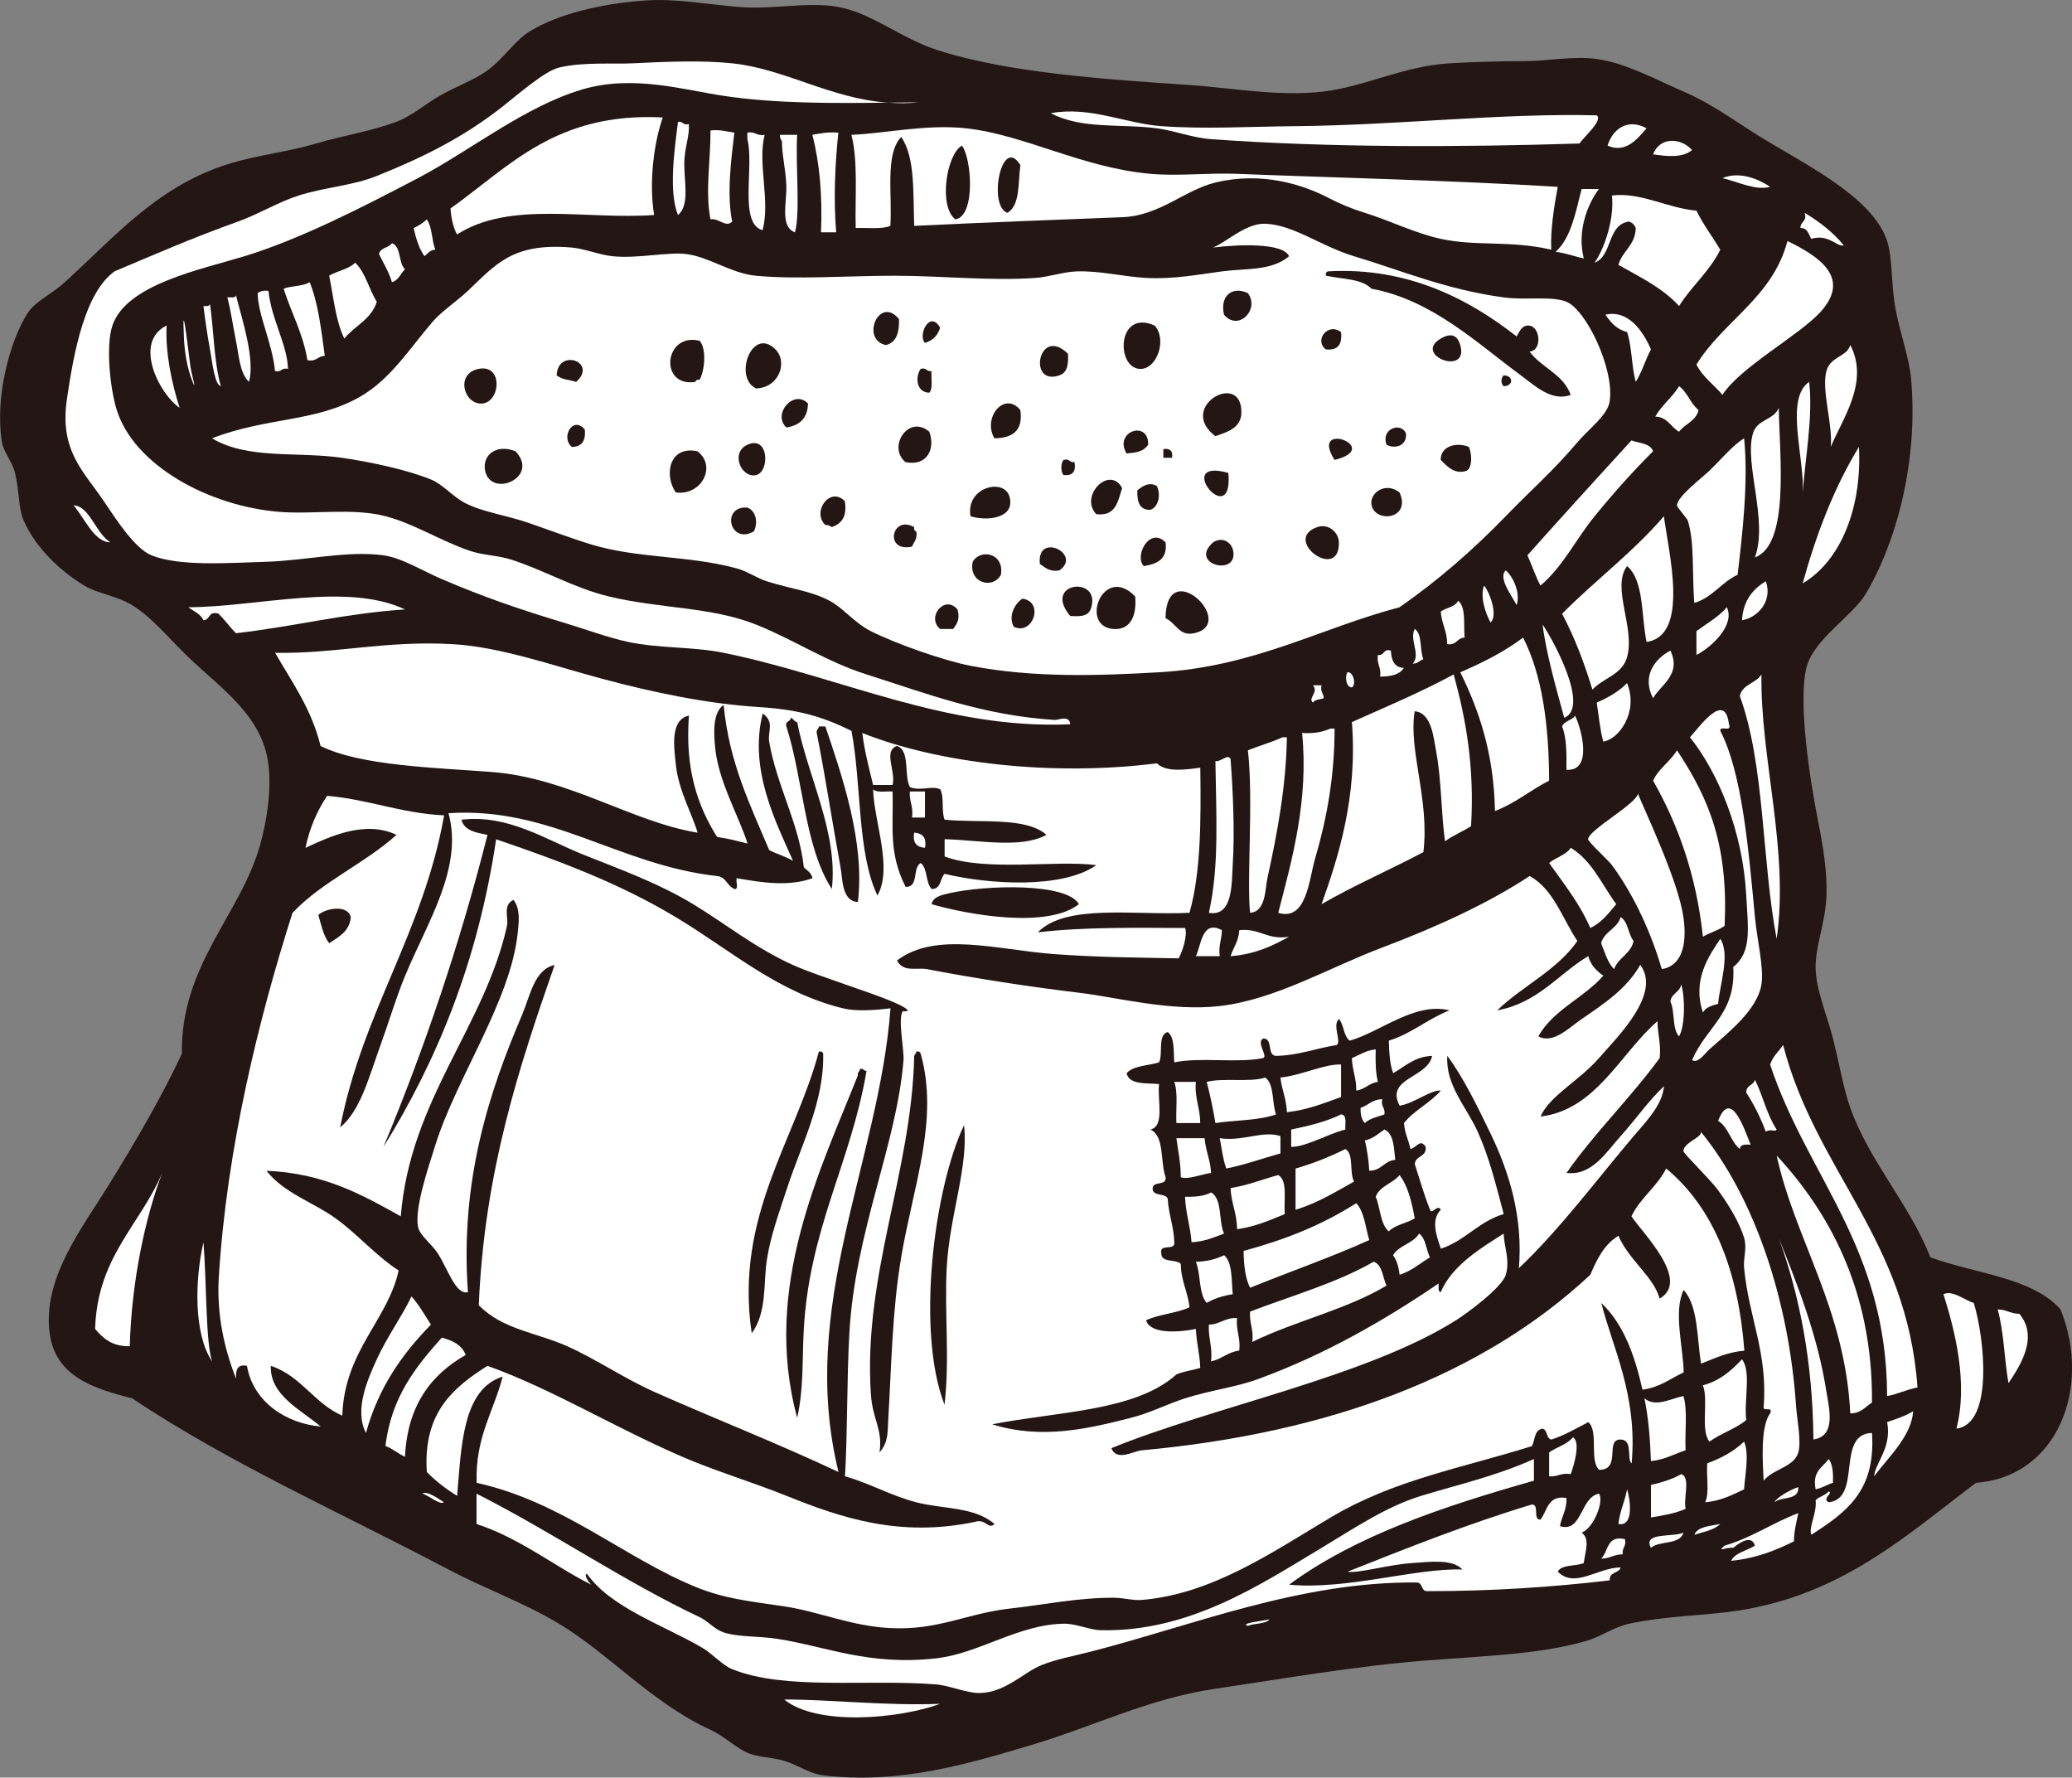 <?xml version="1.0" encoding="UTF-8" standalone="no"?>
<!-- Created with Inkscape (http://www.inkscape.org/) -->

<svg
   width="69.703mm"
   height="59.792mm"
   viewBox="0 0 69.703 59.792"
   version="1.1"
   id="svg21595"
   xmlns:inkscape="http://www.inkscape.org/namespaces/inkscape"
   xmlns:sodipodi="http://sodipodi.sourceforge.net/DTD/sodipodi-0.dtd"
   xmlns="http://www.w3.org/2000/svg"
   xmlns:svg="http://www.w3.org/2000/svg">
  <rect x="0" y="0" width="69.703" height="59.792" fill="#808080" stroke="none"/>
  <sodipodi:namedview
     id="namedview21597"
     pagecolor="#505050"
     bordercolor="#eeeeee"
     borderopacity="1"
     inkscape:showpageshadow="0"
     inkscape:pageopacity="0"
     inkscape:pagecheckerboard="0"
     inkscape:deskcolor="#505050"
     inkscape:document-units="mm"
     showgrid="false"
     inkscape:zoom="0.51669473"
     inkscape:cx="396.75265"
     inkscape:cy="562.22753"
     inkscape:window-width="1370"
     inkscape:window-height="746"
     inkscape:window-x="70"
     inkscape:window-y="27"
     inkscape:window-maximized="1"
     inkscape:current-layer="layer1" />
  <defs
     id="defs21592" />
  <g
     inkscape:label="Calque 1"
     inkscape:groupmode="layer"
     id="layer1"
     transform="translate(-5.568,-213.363)">
    <path
       d="m 70.509,255.657 c -0.705,-1.791 -2.046,-3.209 -2.696,-5.03 -0.235,-0.656 -0.377,-1.523 -0.583,-2.332 -0.194,-0.763 -0.582,-1.66 -0.584,-2.405 -10e-4,-0.737 0.337,-1.513 0.365,-2.405 0.026,-0.813 -0.109,-1.63 -0.291,-2.552 -0.239,-1.2 -0.697,-4.013 -0.365,-5.175 0.261,-0.908 1.54,-1.693 1.968,-2.405 1.025,-1.707 1.795,-4.485 1.53,-7.289 -0.059,-0.638 -0.356,-1.481 -0.51,-2.261 -0.163,-0.828 -0.098,-1.739 -0.292,-2.332 -0.491,-1.517 -2.889,-2.64 -4.373,-3.572 -0.834,-0.524 -1.557,-1.06 -2.479,-1.458 -0.919,-0.397 -1.942,-0.96 -2.916,-1.094 -0.782,-0.108 -1.646,0.073 -2.479,0.073 -0.84,0 -1.7,0.028 -2.478,0.073 -1.532,0.09 -2.842,0.782 -4.227,0.948 -1.521,0.181 -3.064,-0.122 -4.519,-0.219 -2.953,-0.199 -6.1,-0.415 -8.457,-1.167 -1.229,-0.391 -2.218,-1.25 -3.352,-1.458 -1.027,-0.188 -2.185,0.097 -3.353,0 -1.074,-0.087 -2.109,-0.29 -3.136,-0.218 -1.532,0.105 -2.946,0.469 -3.861,1.02 -0.579,0.348 -0.897,0.955 -1.532,1.386 -0.425,0.287 -1.005,0.501 -1.53,0.801 -0.483,0.276 -0.937,0.679 -1.458,0.875 -0.857,0.321 -1.807,0.462 -2.696,0.728 -0.929,0.278 -1.889,0.374 -2.843,0.656 -2.457,0.728 -3.905,2.46 -5.612,4.009 -0.45,0.408 -0.993,0.647 -1.239,1.021 -0.584,0.886 -1.133,2.818 -0.875,4.373 0.051,0.311 0.348,0.654 0.437,1.022 0.153,0.632 0.109,1.188 0.291,1.603 0.403,0.914 1.235,1.704 2.041,2.188 0.463,0.276 1.068,0.333 1.604,0.656 0.659,0.397 1.212,1.092 1.895,1.749 1.124,1.079 2.507,1.979 2.698,3.645 0.106,0.933 -0.087,1.971 -0.291,2.697 -0.661,2.335 -2.669,4.011 -2.625,6.998 -0.622,1.336 -1.463,2.806 -2.479,4.446 -0.886,1.431 -2.215,3.119 -1.968,4.957 0.192,1.425 1.406,1.845 2.77,2.187 3.303,2.203 7.081,3.877 10.643,5.758 1.224,0.647 2.547,1.118 3.717,1.823 1.703,1.024 3.11,2.655 5.102,3.572 0.488,0.225 0.904,0.652 1.312,0.801 0.379,0.138 0.86,0.117 1.313,0.291 0.418,0.162 0.767,0.389 1.166,0.438 2.581,0.317 4.96,-0.414 6.998,-1.02 2.086,-0.62 3.946,-1.564 6.197,-1.894 2.342,-0.346 4.662,-0.757 7.07,-0.948 1.955,-0.156 3.81,-0.201 5.395,-0.656 0.512,-0.148 0.931,-0.473 1.457,-0.584 1.302,-0.275 2.537,-0.266 3.646,-0.437 3.524,-0.543 5.668,-2.532 8.018,-4.302 2.713,-0.192 3.909,-3.173 2.843,-5.831 -0.959,-1.082 -2.883,-1.2 -4.374,-1.75"
       style="fill:#231615;fill-opacity:1;fill-rule:evenodd;stroke:none;stroke-width:0.071"
       id="path16004" />
    <path
       d="m 41.061,237.58 c -2.423,-0.15 -4.329,-0.892 -6.344,-1.532 -1.343,-0.425 -2.429,-1.163 -3.717,-1.677 -1.521,-0.604 -3.204,-0.526 -4.957,-0.947 -1.148,-0.276 -2.194,-0.892 -3.28,-1.239 -0.444,-0.143 -0.94,-0.143 -1.386,-0.293 -0.976,-0.329 -1.872,-0.913 -2.843,-1.166 -1.108,-0.288 -2.443,-0.054 -3.57,-0.146 -2.367,-0.19 -4.883,-1.561 -5.468,-3.425 -0.219,-0.692 -0.379,-2.152 -0.146,-2.843 0.466,-1.388 2.974,-1.882 4.446,-2.332 1.856,-0.567 3.953,-1.639 5.831,-2.625 1.749,-0.915 3.599,-2.419 5.541,-2.987 1.691,-0.495 3.37,0.01 4.738,0.218 1.739,0.264 3.717,0.252 5.535,0.23 -1.927,-0.132 -3.482,-1.143 -5.243,-1.323 -1.034,-0.107 -2.183,-0.057 -3.353,0 -0.682,0.031 -1.687,-0.049 -2.479,0.145 -0.472,0.116 -1.362,0.892 -1.894,1.312 -1.291,1.015 -2.642,1.696 -4.229,2.332 -0.82,0.329 -1.737,0.375 -2.624,0.657 -0.675,0.212 -1.338,0.622 -2.041,0.875 -1.554,0.555 -2.839,1.122 -4.155,1.675 -0.988,0.712 -1.367,2.667 -1.604,4.302 -0.252,1.728 0.544,2.398 1.239,3.425 0.421,0.624 1.042,1.594 1.603,1.824 0.947,0.386 2.618,0.255 3.864,0.219 1.308,-0.039 2.724,-0.382 3.936,-0.219 0.618,0.083 1.296,0.513 1.968,0.801 1.379,0.591 2.604,1.015 4.082,1.459 0.718,0.215 1.495,0.507 2.188,0.655 1.06,0.225 2.154,0.152 3.207,0.365 3.87,0.783 7.462,2.593 11.664,2.405 -0.021,-0.323 -0.404,-0.139 -0.509,-0.145"
       style="fill:#ffffff;fill-opacity:1;fill-rule:evenodd;stroke:none;stroke-width:0.071"
       id="path16006" />
    <path
       d="m 36.467,216.804 c -0.33,0.003 -0.68,0.008 -1.025,0.012 0.331,0.023 0.669,0.027 1.025,-0.012"
       style="fill:#ffffff;fill-opacity:1;fill-rule:evenodd;stroke:none;stroke-width:0.071"
       id="path16008" />
    <path
       d="m 49.151,217.606 c -1.559,0.016 -3.087,0.105 -4.519,0 -1.213,-0.088 -2.385,-0.679 -3.717,-0.436 1.05,0.55 2.334,0.348 3.57,0.509 0.614,0.081 1.195,0.32 1.823,0.365 4.023,0.288 8.333,0.273 12.393,0.146 0.177,-0.25 0.799,-0.784 0.582,-0.948 -3.221,-0.078 -6.624,0.329 -10.132,0.365"
       style="fill:#ffffff;fill-opacity:1;fill-rule:evenodd;stroke:none;stroke-width:0.071"
       id="path16010" />
    <path
       d="m 20.723,220.377 c 0.025,0.338 0.093,0.635 0.218,0.873 1.794,-1.148 4.348,-0.487 6.633,-0.656 -0.183,-1.082 -0.009,-2.438 0.291,-3.28 -3.589,-0.188 -5.157,1.646 -7.143,3.062"
       style="fill:#ffffff;fill-opacity:1;fill-rule:evenodd;stroke:none;stroke-width:0.071"
       id="path16012" />
    <path
       d="m 28.741,217.534 c -0.206,0.059 -0.189,-0.103 -0.365,-0.073 -0.106,0.846 -0.329,2.339 0,3.134 0.432,-0.361 0.17,-1.22 0.218,-1.894 0.033,-0.446 0.179,-0.822 0.146,-1.167"
       style="fill:#ffffff;fill-opacity:1;fill-rule:evenodd;stroke:none;stroke-width:0.071"
       id="path16014" />
    <path
       d="m 59.648,218.262 c 0.635,0.279 1.032,-0.27 1.312,-0.584 -0.654,-0.355 -1.151,0.044 -1.312,0.584"
       style="fill:#ffffff;fill-opacity:1;fill-rule:evenodd;stroke:none;stroke-width:0.071"
       id="path16016" />
    <path
       d="m 39.457,220.522 c -0.664,-0.229 -0.196,-2.644 0.437,-1.604 -0.081,0.599 -0.004,1.357 -0.437,1.604 z m -1.75,0.219 c -0.577,-0.439 -0.295,-2.197 0.22,-2.479 0.327,0.412 0.471,2.371 -0.22,2.479 z m 6.561,-1.532 c -2.282,-0.199 -4.231,-1.312 -6.196,-1.53 -1.325,-0.146 -2.72,0.171 -3.863,0.22 0.228,0.865 0.12,2.065 0.145,3.134 0.398,-0.015 0.876,0.05 1.166,-0.073 0.069,-1.049 -0.186,-2.422 0.365,-2.988 0.473,0.67 0.398,1.888 0.437,2.988 2.597,-0.124 4.75,-0.204 6.999,-0.291 1.264,-0.049 2.096,-0.915 3.135,-1.167 1.565,-0.379 2.952,0.075 3.789,0.511 0.403,0.208 0.802,0.374 1.239,0.509 0.85,0.265 1.701,0.692 2.552,0.875 1.21,0.261 2.337,0.043 3.717,0.365 -0.032,-0.63 0.091,-1.437 0.218,-2.115 -3.663,-0.222 -7.478,-0.305 -10.788,-0.437 -0.979,-0.038 -1.968,0.083 -2.916,0"
       style="fill:#ffffff;fill-opacity:1;fill-rule:evenodd;stroke:none;stroke-width:0.071"
       id="path16018" />
    <path
       d="m 29.469,217.752 c 0.007,0.992 -0.185,2.046 0,2.989 0.278,-0.054 0.523,0.298 0.73,0.073 -0.191,-0.922 -0.029,-2.118 0.073,-2.99 -0.257,-0.035 -0.476,-0.109 -0.803,-0.073"
       style="fill:#ffffff;fill-opacity:1;fill-rule:evenodd;stroke:none;stroke-width:0.071"
       id="path16020" />
    <path
       d="m 31.292,217.898 c -0.271,0.051 -0.313,-0.124 -0.582,-0.073 0,0.073 0,0.146 0,0.218 0.239,0.922 -0.3,2.838 0.51,3.062 0.272,-0.983 -0.177,-2.248 0.072,-3.207"
       style="fill:#ffffff;fill-opacity:1;fill-rule:evenodd;stroke:none;stroke-width:0.071"
       id="path16022" />
    <path
       d="m 32.896,217.898 c 0.245,0.945 0.342,2.038 0.291,3.28 0.17,0 0.341,0 0.51,0 -0.09,-1.114 -0.041,-2.258 0.073,-3.353 -0.343,-0.029 -0.608,0.024 -0.875,0.073"
       style="fill:#ffffff;fill-opacity:1;fill-rule:evenodd;stroke:none;stroke-width:0.071"
       id="path16024" />
    <path
       d="m 32.385,217.898 c -0.194,0 -0.389,0 -0.582,0 -0.004,0.1 0.033,0.16 0.071,0.218 -0.006,0.424 0.117,0.895 0.146,1.459 0.029,0.572 -0.23,1.413 0.291,1.603 0.185,-0.684 0.014,-2.239 0.073,-3.28"
       style="fill:#ffffff;fill-opacity:1;fill-rule:evenodd;stroke:none;stroke-width:0.071"
       id="path16026" />
    <path
       d="m 61.178,218.554 c 0.485,0.074 1.001,0.121 1.312,-0.146 -0.399,-0.43 -1.089,-0.437 -1.312,0.146"
       style="fill:#ffffff;fill-opacity:1;fill-rule:evenodd;stroke:none;stroke-width:0.071"
       id="path16028" />
    <path
       d="m 63.512,219.355 c 0.48,0.104 1.121,0.434 1.603,0.291 -0.349,-0.235 -1.009,-0.543 -1.603,-0.291"
       style="fill:#ffffff;fill-opacity:1;fill-rule:evenodd;stroke:none;stroke-width:0.071"
       id="path16030" />
    <path
       d="m 58.775,219.72 c -0.206,0.791 -0.353,1.641 -0.875,2.114 0.35,0.039 0.621,0.156 0.947,0.22 -0.23,-0.908 0.117,-1.815 0.511,-2.334 -0.195,0 -0.389,0 -0.582,0"
       style="fill:#ffffff;fill-opacity:1;fill-rule:evenodd;stroke:none;stroke-width:0.071"
       id="path16032" />
    <path
       d="m 66.136,221.032 c 0.248,-0.005 0.271,0.214 0.365,0.365 0.572,-0.181 0.875,0.288 1.093,0.22 -0.359,-0.444 -0.815,-0.789 -1.312,-1.094 0.084,0.302 -0.153,0.284 -0.146,0.51"
       style="fill:#ffffff;fill-opacity:1;fill-rule:evenodd;stroke:none;stroke-width:0.071"
       id="path16034" />
    <path
       d="m 19.483,221.032 c 0.081,0.355 0.181,0.695 0.365,0.948 0.109,-0.086 0.178,-0.211 0.364,-0.219 -0.125,-0.311 -0.099,-0.774 -0.291,-1.02 -0.117,0.126 -0.273,0.213 -0.437,0.291"
       style="fill:#ffffff;fill-opacity:1;fill-rule:evenodd;stroke:none;stroke-width:0.071"
       id="path16036" />
    <path
       d="m 56.733,225.989 c -1.427,-1.038 -2.968,-2.537 -5.032,-2.916 -0.315,-0.339 -0.993,-0.319 -1.529,-0.437 -0.013,-0.084 0.016,-0.13 0.071,-0.146 2.706,-0.153 4.774,0.96 6.343,2.188 0.099,-0.144 0.146,-0.34 0.364,-0.365 0.438,-0.037 0.519,0.847 0.073,0.875 0.4,0.547 1.138,0.757 1.384,1.458 -0.642,0.242 -1.224,-0.327 -1.675,-0.656 z m -0.584,0.365 c -0.094,-0.095 -0.094,-0.269 0,-0.365 0.339,0.001 0.339,0.363 0,0.365 z m -1.239,2.843 c -0.394,0.136 -0.65,-0.132 -0.875,-0.365 -0.01,-0.471 0.543,-0.607 0.948,-0.437 0.098,0.228 0.127,0.671 -0.073,0.802 z m -0.875,-4.446 c 0.41,-0.24 0.581,-0.044 0.656,0.218 0.308,1.068 -1.612,0.342 -0.656,-0.218 z m -1.824,3.572 c -0.199,-0.569 0.525,-0.772 0.657,-0.365 0.023,0.388 -0.346,0.521 -0.657,0.365 z m -0.51,1.968 c -0.023,-0.37 0.485,-0.724 0.948,-0.365 0.42,0.936 -0.9,1.048 -0.948,0.365 z m -1.238,-1.458 c -0.873,-1.371 1.684,-0.416 0,0 z m -0.582,2.26 c 0.385,-0.134 0.719,0.182 0.728,0.51 0.033,1.355 -1.936,-0.087 -0.728,-0.51 z m 0.8,-6.559 c 0.044,0.407 -0.102,0.626 -0.509,0.582 -0.41,-0.302 0.07,-0.922 0.509,-0.582 z m -3.936,-0.584 c -0.15,-0.651 0.287,-0.97 0.802,-0.728 0.408,0.552 -0.319,1.299 -0.802,0.728 z m -0.291,4.083 c -1.306,-0.977 0.883,-2.222 0.875,-0.802 -0.004,0.492 -0.393,0.644 -0.875,0.802 z m 0.437,1.239 c 0.174,2.006 -1.907,-0.548 0,0 z m -0.511,2.332 c 0.337,-0.212 0.603,0.035 0.656,0.22 0.275,0.97 -1.523,0.538 -0.656,-0.22 z m -0.656,3.061 c -0.488,0.1 -0.581,-0.334 -0.947,-0.509 0.025,-2.166 2.472,0.203 0.947,0.509 z m -1.677,-2.259 c -0.334,-0.339 0.196,-1.342 0.73,-0.802 0.076,0.586 -0.297,0.725 -0.73,0.802 z m 0.437,-2.696 c 0.146,0.298 0.055,0.709 -0.218,0.802 -0.372,0.008 -0.449,-0.279 -0.437,-0.657 0.178,-0.139 0.385,-0.295 0.656,-0.145 z m -1.458,4.81 c -1.166,-0.083 -0.338,-2.212 0.731,-1.093 0.058,0.709 -0.198,1.131 -0.731,1.093 z m 0.292,-4.738 c -0.146,0.437 -0.206,0.96 -0.874,0.874 -0.577,-0.622 0.46,-1.659 0.874,-0.874 z m -1.02,3.936 c -0.062,0.303 -0.2,0.403 -0.728,0.364 -0.929,-1.107 0.934,-1.358 0.728,-0.364 z m -1.748,-1.386 c -0.12,-1.097 1.448,-0.333 0.654,0.219 -0.343,0.052 -0.477,-0.103 -0.654,-0.219 z m 0.946,-7.07 c 0.026,0.455 -0.071,0.653 -0.293,0.728 -1.08,0.371 -0.7,-1.697 0.293,-0.728 z m -0.146,4.082 c -0.103,-0.098 -0.103,-0.414 0,-0.511 0.206,-0.06 0.189,0.102 0.365,0.073 0.058,0.324 -0.068,0.465 -0.365,0.437 z m 2.843,-1.021 c -0.189,0.264 -0.454,0.262 -0.728,0.293 -0.441,-0.745 0.753,-1.14 0.728,-0.293 z m 0.218,-4.009 c 0.431,0.466 0.073,1.5 -0.51,1.457 -0.805,-0.059 -0.745,-2.022 0.51,-1.457 z m 0.293,4.155 c 0.228,-0.035 0.326,0.064 0.292,0.291 -0.097,0 -0.195,0 -0.292,0 0,-0.098 0,-0.194 0,-0.291 z m -5.03,5.977 c -0.206,-0.359 0.049,-0.805 0.293,-0.947 0.744,0.112 0.344,1.253 -0.293,0.947 z m -1.457,-3.718 c -0.172,-0.979 1.131,-1.306 1.312,-0.656 0.198,0.712 -0.721,0.835 -1.312,0.656 z m 1.021,1.969 c -0.264,0.497 -1.092,0.282 -0.948,-0.437 0.264,-0.456 1.074,-0.287 0.948,0.437 z m -1.605,1.822 c -0.145,0 -0.291,0 -0.438,0 -0.477,-0.389 0.156,-1.172 0.584,-0.655 0.08,0.297 0.015,0.443 -0.146,0.655 z m -0.948,-9.623 c -0.253,-0.261 0.165,-1.123 0.51,-0.509 -0.078,0.261 -0.248,0.43 -0.51,0.509 z m 0.146,1.677 c -0.444,-0.011 -0.48,-0.536 -0.291,-0.802 0.207,-0.059 0.189,0.104 0.364,0.073 -0.019,0.249 0.057,0.592 -0.073,0.728 z m -0.802,2.334 c -0.618,-0.509 0.101,-1.623 0.802,-1.021 0.207,0.563 -0.062,1.171 -0.802,1.021 z m 0.218,2.843 c -0.951,0.202 -0.678,-1.085 0.073,-0.656 -0.011,0.086 0.017,0.129 0.073,0.146 0.044,0.262 -0.084,0.353 -0.146,0.51 z m -0.875,-6.78 c -0.868,-0.177 -0.228,-1.688 0.439,-0.874 0.013,0.452 -0.088,0.787 -0.439,0.874 z m 4.521,2.187 c 0.1,0.708 -0.275,0.941 -0.875,0.948 -0.405,-0.712 0.353,-1.597 0.875,-0.948 z m -6.343,3.936 c -0.058,-0.039 -0.119,-0.076 -0.218,-0.072 -0.464,-0.442 0.157,-1.309 0.655,-0.803 0.088,0.526 -0.113,0.762 -0.437,0.875 z m -1.53,-3.352 c -0.484,-0.454 0.261,-1.304 0.73,-0.803 -0.015,0.497 -0.284,0.738 -0.73,0.803 z m -1.02,-1.313 c -0.77,-0.367 -0.134,-2.108 0.656,-1.312 0.418,0.419 0.128,1.292 -0.656,1.312 z m 0,2.916 c -0.502,0.107 -0.868,-0.759 -0.291,-1.021 0.736,-0.334 0.756,0.921 0.291,1.021 z m -0.073,1.895 c -0.827,0.459 -1.102,-0.871 -0.218,-0.802 0.273,0.09 0.379,0.488 0.218,0.802 z m -2.624,-1.313 c -0.395,-0.553 -0.247,-1.587 0.728,-1.384 0.669,0.514 0.117,1.507 -0.728,1.384 z m 0.801,-5.101 c 0.243,0.281 0.167,1.013 0,1.311 -0.086,-0.011 -0.129,0.017 -0.145,0.073 -1.234,0.187 -1.053,-1.675 0.145,-1.384 z m -4.3,3.571 c -0.385,-0.321 0.037,-1.066 0.438,-0.584 0.035,0.377 -0.101,0.581 -0.438,0.584 z m 0.146,-2.187 c -0.345,-0.107 -0.401,-0.049 -0.656,-0.218 0.037,-0.936 1.399,-0.45 0.656,0.218 z m -3.062,2.989 c -0.105,-0.502 0.35,-0.922 1.022,-0.656 0.83,0.882 -0.828,1.587 -1.022,0.656 z m -0.219,-3.427 c 0.853,-0.171 0.733,1.179 0.074,1.167 -0.581,-0.01 -0.854,-1.009 -0.074,-1.167 z m 36.594,-2.259 c -0.505,-0.201 -1.368,-0.044 -2.114,-0.146 -1.947,-0.266 -3.408,-0.897 -5.03,-1.384 -1.109,-0.333 -2.04,-1.061 -2.99,-1.093 -0.642,-0.022 -1.277,0.599 -1.749,0.801 0.79,-0.103 2.354,-0.175 2.552,0.293 -0.596,0.501 -1.458,0.402 -2.26,0.509 -0.802,0.109 -1.656,0.269 -2.551,0.219 -0.757,-0.041 -1.564,-0.247 -2.334,-0.219 -0.461,0.016 -0.921,0.187 -1.383,0.219 -1.509,0.108 -3.155,-0.073 -4.74,-0.073 -1.605,0 -3.276,0.131 -4.664,0 -0.832,-0.078 -1.571,-0.63 -2.334,-0.728 -0.614,-0.081 -1.655,0.157 -2.479,0.073 -0.462,-0.047 -0.946,-0.254 -1.384,-0.293 -2.022,-0.175 -2.578,0.599 -3.5,1.459 -0.394,0.368 -0.865,0.676 -1.166,1.02 -0.791,0.911 -1.424,1.956 -2.477,2.551 -1.496,0.846 -3.116,0.673 -4.959,1.386 1.201,0.722 2.879,0.439 4.375,0.656 0.974,0.141 2.202,0.408 2.987,0.728 0.415,0.17 0.743,0.589 1.168,0.802 0.608,0.305 1.391,0.406 2.113,0.657 0.69,0.237 1.434,0.521 2.114,0.728 1.568,0.476 3.254,0.362 4.884,0.802 0.366,0.098 0.69,0.331 1.022,0.437 0.791,0.252 1.49,0.321 2.114,0.656 0.473,0.253 0.827,0.738 1.384,1.02 0.872,0.439 2.463,0.993 3.353,1.166 2.152,0.417 4.376,0.33 6.341,0.218 3.202,-0.182 5.442,-1.491 8.092,-2.186 1.294,-0.899 2.498,-1.95 3.572,-3.062 0.879,-0.909 1.557,-1.482 2.406,-2.479 0.418,-0.49 1.022,-0.919 1.092,-1.384 0.166,-1.095 -0.796,-3.09 -1.457,-3.353"
       style="fill:#ffffff;fill-opacity:1;fill-rule:evenodd;stroke:none;stroke-width:0.071"
       id="path16038" />
    <path
       d="m 65.699,221.47 c -0.502,1.904 -2.143,2.669 -3.062,4.155 0.21,0.423 0.588,0.675 0.875,1.02 0.585,-0.921 2.559,-1.99 3.28,-2.77 1.09,-1.176 -0.057,-1.899 -1.093,-2.405"
       style="fill:#ffffff;fill-opacity:1;fill-rule:evenodd;stroke:none;stroke-width:0.071"
       id="path16040" />
    <path
       d="m 18.753,221.543 c -0.105,0.162 -0.391,0.143 -0.436,0.365 0.151,0.312 0.331,0.592 0.436,0.947 0.225,-0.066 0.293,-0.292 0.439,-0.437 -0.23,-0.208 -0.117,-0.757 -0.439,-0.875"
       style="fill:#ffffff;fill-opacity:1;fill-rule:evenodd;stroke:none;stroke-width:0.071"
       id="path16042" />
    <path
       d="m 16.641,222.636 c 0.149,0.726 0.22,1.529 0.51,2.114 0.348,-0.429 0.911,-0.644 1.093,-1.239 -0.266,-0.414 -0.378,-0.982 -0.728,-1.312 -0.217,0.222 -0.603,0.273 -0.875,0.437"
       style="fill:#ffffff;fill-opacity:1;fill-rule:evenodd;stroke:none;stroke-width:0.071"
       id="path16044" />
    <path
       d="m 15.11,223.073 c 0.254,0.814 0.649,1.489 0.8,2.405 0.305,0.062 0.346,-0.142 0.584,-0.146 -0.12,-0.875 -0.22,-1.771 -0.509,-2.478 -0.222,0.145 -0.613,0.117 -0.875,0.219"
       style="fill:#ffffff;fill-opacity:1;fill-rule:evenodd;stroke:none;stroke-width:0.071"
       id="path16046" />
    <path
       d="m 14.235,223.22 c 0.014,0.763 0.497,1.688 0.584,2.624 0.222,0.052 0.213,-0.126 0.436,-0.073 -0.013,-0.793 -0.56,-1.671 -0.656,-2.623 -0.17,-0.024 -0.28,0.012 -0.365,0.073"
       style="fill:#ffffff;fill-opacity:1;fill-rule:evenodd;stroke:none;stroke-width:0.071"
       id="path16048" />
    <path
       d="m 13.214,223.364 c 0.12,0.436 0.192,0.974 0.291,1.459 0.105,0.501 0.12,1.078 0.439,1.384 0.211,-0.765 -0.23,-2.089 -0.439,-2.916 -0.012,0.109 -0.175,0.067 -0.291,0.073"
       style="fill:#ffffff;fill-opacity:1;fill-rule:evenodd;stroke:none;stroke-width:0.071"
       id="path16050" />
    <path
       d="m 12.412,223.657 c 0.05,0.425 0.13,0.966 0.22,1.458 0.076,0.426 0.158,1.193 0.364,1.239 -0.229,-0.816 -0.235,-1.855 -0.364,-2.77 -0.013,0.084 -0.116,0.078 -0.22,0.073"
       style="fill:#ffffff;fill-opacity:1;fill-rule:evenodd;stroke:none;stroke-width:0.071"
       id="path16052" />
    <path
       d="m 59.576,223.948 c 0.22,0.327 0.415,0.502 0.728,0.584 0.167,0.49 0.146,1.166 0.293,1.675 0.206,-0.33 0.323,-0.745 0.51,-1.093 -0.259,-0.592 -0.748,-1.342 -1.53,-1.167"
       style="fill:#ffffff;fill-opacity:1;fill-rule:evenodd;stroke:none;stroke-width:0.071"
       id="path16054" />
    <path
       d="m 11.611,227.082 c -0.264,-0.818 -0.485,-1.856 -0.438,-2.77 -1.138,0.563 -0.245,2.308 0.438,2.77"
       style="fill:#ffffff;fill-opacity:1;fill-rule:evenodd;stroke:none;stroke-width:0.071"
       id="path16056" />
    <path
       d="m 67.01,225.843 c -0.174,0.659 0.219,1.779 0.146,2.551 0.374,-0.915 1.311,-2.18 0.656,-3.426 -0.11,0.406 -0.67,0.377 -0.802,0.875"
       style="fill:#ffffff;fill-opacity:1;fill-rule:evenodd;stroke:none;stroke-width:0.071"
       id="path16058" />
    <path
       d="m 66.21,229.998 c 0.077,-1.21 0.358,-2.606 0.218,-3.791 -0.838,0.582 -0.131,2.592 -0.218,3.791"
       style="fill:#ffffff;fill-opacity:1;fill-rule:evenodd;stroke:none;stroke-width:0.071"
       id="path16060" />
    <path
       d="m 62.053,226.354 c -0.229,0.378 -0.582,0.632 -0.801,1.021 0.42,0.016 0.518,0.356 0.801,0.509 0.196,-0.266 0.569,-0.356 0.657,-0.729 -0.275,-0.212 -0.372,-0.598 -0.657,-0.801"
       style="fill:#ffffff;fill-opacity:1;fill-rule:evenodd;stroke:none;stroke-width:0.071"
       id="path16062" />
    <path
       d="m 64.533,227.957 c -0.288,1.027 0.521,2.913 0.072,4.155 1.172,-0.432 0.83,-3.398 0.801,-5.03 -0.175,0.429 -0.733,0.368 -0.873,0.875"
       style="fill:#ffffff;fill-opacity:1;fill-rule:evenodd;stroke:none;stroke-width:0.071"
       id="path16064" />
    <path
       d="m 63.074,229.196 c -0.22,0.216 -1.073,0.851 -1.092,1.166 -0.004,0.056 0.345,0.45 0.364,0.511 0.232,0.741 0.14,1.726 0.218,2.77 0.618,-0.184 0.909,-0.694 1.458,-0.947 0.163,-1.392 0.367,-3.132 0.218,-4.593 -0.421,0.276 -0.741,0.68 -1.167,1.093"
       style="fill:#ffffff;fill-opacity:1;fill-rule:evenodd;stroke:none;stroke-width:0.071"
       id="path16066" />
    <path
       d="m 60.45,228.177 c -1.172,1.282 -2.341,2.567 -3.499,3.863 0.15,0.335 0.271,0.701 0.438,1.021 0.765,-0.646 1.192,-1.564 1.823,-2.334 0.627,-0.77 1.268,-1.489 1.966,-2.186 -0.093,-0.271 -0.461,-0.266 -0.728,-0.364"
       style="fill:#ffffff;fill-opacity:1;fill-rule:evenodd;stroke:none;stroke-width:0.071"
       id="path16068" />
    <path
       d="m 66.21,232.987 c 1.326,-0.786 1.998,-2.619 1.894,-4.593 -0.821,1.34 -1.426,2.9 -1.894,4.593"
       style="fill:#ffffff;fill-opacity:1;fill-rule:evenodd;stroke:none;stroke-width:0.071"
       id="path16070" />
    <path
       d="m 58.117,234.008 c 0.414,0.777 0.744,1.638 1.021,2.551 0.37,-0.4 0.999,-0.498 1.165,-1.093 0.28,-0.992 -0.536,-2.342 0,-3.062 0.579,0.491 0.472,1.668 0.656,2.551 1.455,-0.208 0.743,-2.997 0.583,-4.228 -1.031,1.205 -2.313,2.157 -3.425,3.281"
       style="fill:#ffffff;fill-opacity:1;fill-rule:evenodd;stroke:none;stroke-width:0.071"
       id="path16072" />
    <path
       d="m 56.587,233.716 c 0.139,-0.38 -0.104,-0.951 -0.365,-1.167 -0.271,0.247 0.215,0.867 0.365,1.167"
       style="fill:#ffffff;fill-opacity:1;fill-rule:evenodd;stroke:none;stroke-width:0.071"
       id="path16074" />
    <path
       d="m 64.169,234.227 c 0.556,-0.1 1.034,-0.665 0.802,-1.312 -0.442,0.264 -0.76,0.65 -0.802,1.312"
       style="fill:#ffffff;fill-opacity:1;fill-rule:evenodd;stroke:none;stroke-width:0.071"
       id="path16076" />
    <path
       d="m 55.712,234.3 c 0.254,-0.228 -0.02,-0.999 -0.218,-1.239 -0.149,0.364 0.052,0.95 0.218,1.239"
       style="fill:#ffffff;fill-opacity:1;fill-rule:evenodd;stroke:none;stroke-width:0.071"
       id="path16078" />
    <path
       d="m 11.902,233.789 c 0.182,0.134 0.413,0.221 0.51,0.437 0.236,-0.007 0.156,-0.331 0.511,-0.219 0.207,0.207 0.377,0.449 0.582,0.655 1.942,-0.22 3.657,-0.668 5.687,-0.8 -1.956,-0.921 -4.926,-0.086 -7.29,-0.073"
       style="fill:#ffffff;fill-opacity:1;fill-rule:evenodd;stroke:none;stroke-width:0.071"
       id="path16080" />
    <path
       d="m 54.036,233.934 c 0.029,0.408 0.213,0.661 0.218,1.094 0.319,0.051 0.326,-0.211 0.584,-0.22 -0.04,-0.444 0.053,-1.024 -0.218,-1.238 -0.104,0.213 -0.401,0.231 -0.584,0.363"
       style="fill:#ffffff;fill-opacity:1;fill-rule:evenodd;stroke:none;stroke-width:0.071"
       id="path16082" />
    <path
       d="m 62.637,234.591 c 0,0.268 0,0.534 0,0.802 0.519,-0.264 1.309,-1.016 1.022,-1.604 -0.279,0.329 -0.673,0.543 -1.022,0.802"
       style="fill:#ffffff;fill-opacity:1;fill-rule:evenodd;stroke:none;stroke-width:0.071"
       id="path16084" />
    <path
       d="m 58.19,237.507 c 0.885,-0.363 -0.43,-2.71 -0.728,-3.136 0.104,0.896 0.459,2.163 0.728,3.136"
       style="fill:#ffffff;fill-opacity:1;fill-rule:evenodd;stroke:none;stroke-width:0.071"
       id="path16086" />
    <path
       d="m 53.089,235.684 c 0.181,0.011 0.225,-0.114 0.364,-0.145 -0.136,-0.304 -0.026,-0.849 -0.293,-1.022 -0.194,0.365 0.218,0.867 -0.071,1.167"
       style="fill:#ffffff;fill-opacity:1;fill-rule:evenodd;stroke:none;stroke-width:0.071"
       id="path16088" />
    <path
       d="m 54.692,235.975 c 0.643,1.3 1.132,2.754 1.167,4.666 0.69,-0.258 1.192,-0.702 1.823,-1.021 -0.008,-1.888 -0.235,-3.556 -0.877,-4.811 -0.622,0.471 -1.348,0.838 -2.113,1.167"
       style="fill:#ffffff;fill-opacity:1;fill-rule:evenodd;stroke:none;stroke-width:0.071"
       id="path16090" />
    <path
       d="m 52.358,235.247 c -0.271,-0.078 -0.206,0.182 -0.436,0.146 -0.052,0.317 0.124,0.41 0.072,0.728 0.367,0.001 0.661,-0.069 0.802,-0.291 -0.327,-0.014 -0.421,-0.259 -0.438,-0.584"
       style="fill:#ffffff;fill-opacity:1;fill-rule:evenodd;stroke:none;stroke-width:0.071"
       id="path16092" />
    <path
       d="m 61.178,236.85 c 0.239,-0.444 0.966,-0.784 0.584,-1.603 -0.509,0.264 -0.977,0.844 -0.584,1.603"
       style="fill:#ffffff;fill-opacity:1;fill-rule:evenodd;stroke:none;stroke-width:0.071"
       id="path16094" />
    <path
       d="m 50.901,235.975 c -0.088,0.097 -0.073,0.502 0.145,0.51 0.152,-0.087 0.054,-0.532 -0.145,-0.51"
       style="fill:#ffffff;fill-opacity:1;fill-rule:evenodd;stroke:none;stroke-width:0.071"
       id="path16096" />
    <path
       d="m 51.046,237.653 c 0.2,2.531 -0.471,4.581 -1.02,6.122 1.093,-0.631 2.296,-1.154 3.426,-1.75 0.21,-1.794 -0.51,-3.42 -0.293,-4.738 0.56,0.047 0.63,0.841 0.728,1.386 0.175,0.954 0.163,2.088 0.293,2.988 0.262,-0.199 0.596,-0.327 0.875,-0.509 0.12,-2.017 -0.177,-3.614 -0.584,-5.104 -1.087,0.589 -2.267,1.086 -3.427,1.605"
       style="fill:#ffffff;fill-opacity:1;fill-rule:evenodd;stroke:none;stroke-width:0.071"
       id="path16098" />
    <path
       d="m 64.096,236.777 c 0.842,2.292 0.738,5.53 1.239,8.165 0.429,-2.958 -0.555,-6.083 -0.511,-8.894 -0.182,0.304 -0.646,0.327 -0.728,0.729"
       style="fill:#ffffff;fill-opacity:1;fill-rule:evenodd;stroke:none;stroke-width:0.071"
       id="path16100" />
    <path
       d="m 59.283,236.996 c 0.068,0.443 0.111,0.911 0.218,1.311 0.516,-0.068 1.2,-0.986 0.802,-1.967 -0.275,0.282 -0.632,0.485 -1.02,0.656"
       style="fill:#ffffff;fill-opacity:1;fill-rule:evenodd;stroke:none;stroke-width:0.071"
       id="path16102" />
    <path
       d="m 50.026,236.413 c -0.098,0 -0.195,0 -0.291,0 0.209,0.236 -0.181,0.43 0,0.584 0.061,-0.107 0.235,-0.106 0.364,-0.146 10e-4,-0.171 -0.126,-0.214 -0.073,-0.437"
       style="fill:#ffffff;fill-opacity:1;fill-rule:evenodd;stroke:none;stroke-width:0.071"
       id="path16104" />
    <path
       d="m 63.439,237.943 c -0.023,-0.191 0.408,0.069 0.291,-0.218 -0.132,-1.131 -0.976,0.069 -1.311,0.438 0.956,1.196 1.78,3.177 1.894,5.321 0.061,1.123 0.191,1.903 -0.437,2.405 0.091,1.59 -0.898,1.988 -1.386,3.134 0.207,0.116 0.421,-0.218 0.584,-0.365 0.589,-0.53 1.615,-1.312 1.75,-2.186 0.087,-0.567 -0.143,-1.463 -0.219,-2.26 -0.211,-2.224 -0.424,-4.842 -1.167,-6.269"
       style="fill:#ffffff;fill-opacity:1;fill-rule:evenodd;stroke:none;stroke-width:0.071"
       id="path16106" />
    <path
       d="m 58.117,237.798 c 0.156,0.379 0.153,0.916 0.146,1.457 0.889,0.064 0.517,-1.355 0.291,-1.822 -0.1,0.167 -0.363,0.171 -0.437,0.365"
       style="fill:#ffffff;fill-opacity:1;fill-rule:evenodd;stroke:none;stroke-width:0.071"
       id="path16108" />
    <path
       d="m 49.371,238.017 c 0.226,2.259 -0.336,4.254 -0.802,6.05 0.957,0.29 1.031,-1.114 1.239,-1.822 0.401,-1.367 0.656,-2.781 0.656,-4.374 -0.049,0 -0.098,0 -0.146,0 -0.25,0.114 -0.557,0.172 -0.947,0.146"
       style="fill:#ffffff;fill-opacity:1;fill-rule:evenodd;stroke:none;stroke-width:0.071"
       id="path16110" />
    <path
       d="m 47.548,238.6 c 0.191,1.704 -0.044,4.287 0.073,5.466 0.536,-0.035 0.502,-0.799 0.584,-1.166 0.329,-1.499 0.627,-3.078 0.655,-4.738 -0.048,0 -0.098,0 -0.146,0 -0.367,0.167 -0.782,0.285 -1.166,0.437"
       style="fill:#ffffff;fill-opacity:1;fill-rule:evenodd;stroke:none;stroke-width:0.071"
       id="path16112" />
    <path
       d="m 61.178,239.62 c 0.837,1.472 1.453,3.165 1.677,5.25 0.229,-0.137 0.519,-0.211 0.73,-0.366 0.124,-2.66 -0.492,-4.237 -1.603,-5.903 -0.227,0.381 -0.612,0.604 -0.803,1.02"
       style="fill:#ffffff;fill-opacity:1;fill-rule:evenodd;stroke:none;stroke-width:0.071"
       id="path16114" />
    <path
       d="m 46.455,238.964 c 0.025,1.858 0.133,3.527 -0.22,5.102 0.819,0.145 0.764,-1.008 0.802,-1.604 0.076,-1.138 -0.001,-2.65 -0.073,-3.571 -0.097,-0.185 -0.323,0.107 -0.509,0.073"
       style="fill:#ffffff;fill-opacity:1;fill-rule:evenodd;stroke:none;stroke-width:0.071"
       id="path16116" />
    <path
       d="m 36.248,240.861 c 0.146,0 0.293,0 0.437,0 0,-0.293 0,-0.584 0,-0.876 -0.17,0 -0.34,0 -0.509,0 -0.029,0.346 0.13,0.502 0.072,0.876"
       style="fill:#ffffff;fill-opacity:1;fill-rule:evenodd;stroke:none;stroke-width:0.071"
       id="path16118" />
    <path
       d="m 60.667,240.057 c -0.033,0.334 -1.668,1.232 -1.675,1.532 -0.003,0.088 0.68,0.709 0.802,0.873 0.776,1.049 1.354,2.377 1.677,3.5 0.625,-0.102 0.872,-0.74 0.728,-1.75 -0.172,-1.219 -1.287,-3.546 -1.532,-4.155"
       style="fill:#ffffff;fill-opacity:1;fill-rule:evenodd;stroke:none;stroke-width:0.071"
       id="path16120" />
    <path
       d="m 36.321,241.37 c -0.059,0.352 0.093,0.491 0.365,0.51 0.062,-0.352 -0.091,-0.491 -0.365,-0.51"
       style="fill:#ffffff;fill-opacity:1;fill-rule:evenodd;stroke:none;stroke-width:0.071"
       id="path16122" />
    <path
       d="m 58.409,241.88 c -0.164,0.249 -0.505,0.32 -0.727,0.511 0.491,0.697 1.024,1.355 1.384,2.186 0.381,-0.178 0.618,-0.497 0.873,-0.802 -0.483,-0.657 -0.817,-1.465 -1.53,-1.895"
       style="fill:#ffffff;fill-opacity:1;fill-rule:evenodd;stroke:none;stroke-width:0.071"
       id="path16124" />
    <path
       d="m 59.43,245.087 c 0.126,0.312 0.218,0.657 0.437,0.875 0.14,-0.396 0.562,-0.508 0.656,-0.948 -0.187,-0.225 -0.177,-0.649 -0.437,-0.802 -0.114,0.396 -0.546,0.473 -0.656,0.875"
       style="fill:#ffffff;fill-opacity:1;fill-rule:evenodd;stroke:none;stroke-width:0.071"
       id="path16126" />
    <path
       d="m 45.798,245.525 c 0.268,0 0.534,0 0.802,0 -0.048,-0.364 0.069,-0.564 0.073,-0.875 -0.671,-0.362 -0.696,0.508 -0.875,0.875"
       style="fill:#ffffff;fill-opacity:1;fill-rule:evenodd;stroke:none;stroke-width:0.071"
       id="path16128" />
    <path
       d="m 47.257,244.65 c -0.018,0.372 -0.198,0.579 -0.293,0.875 0.814,-0.061 1.407,-0.343 1.969,-0.655 -0.755,0.123 -0.97,-0.295 -1.677,-0.22"
       style="fill:#ffffff;fill-opacity:1;fill-rule:evenodd;stroke:none;stroke-width:0.071"
       id="path16130" />
    <path
       d="m 62.855,247.42 c 0.093,-0.175 0.3,-0.236 0.511,-0.291 0.047,-0.617 0.419,-1.66 0.073,-2.186 -0.388,0.582 -0.95,1.381 -0.584,2.477"
       style="fill:#ffffff;fill-opacity:1;fill-rule:evenodd;stroke:none;stroke-width:0.071"
       id="path16132" />
    <path
       d="m 61.762,247.055 c 0.159,0.329 0.05,0.923 0.291,1.167 0.204,-0.355 0.206,-1.3 0.073,-1.749 -0.043,0.272 -0.336,0.297 -0.365,0.582"
       style="fill:#ffffff;fill-opacity:1;fill-rule:evenodd;stroke:none;stroke-width:0.071"
       id="path16134" />
    <path
       d="m 65.115,249.17 c 1.253,3.777 3.925,6.134 3.936,11.153 0.365,-0.073 0.657,-0.22 1.022,-0.291 -0.353,-4.993 -3.418,-7.274 -4.52,-11.518 -0.149,0.217 -0.349,0.379 -0.437,0.656"
       style="fill:#ffffff;fill-opacity:1;fill-rule:evenodd;stroke:none;stroke-width:0.071"
       id="path16136" />
    <path
       d="m 51.046,248.952 c 0.01,0.404 0.156,0.671 0.146,1.093 0.304,-0.037 0.427,-0.255 0.73,-0.291 -0.081,-0.309 -0.086,-0.695 -0.074,-1.094 -0.331,0.033 -0.541,0.188 -0.802,0.293"
       style="fill:#ffffff;fill-opacity:1;fill-rule:evenodd;stroke:none;stroke-width:0.071"
       id="path16138" />
    <path
       d="m 48.86,250.773 c 0.7,-0.077 1.248,-0.307 1.822,-0.51 0,-0.365 0,-0.729 0,-1.093 -0.567,-0.025 -1.327,0.367 -2.041,0.437 0.047,0.414 0.204,0.719 0.219,1.166"
       style="fill:#ffffff;fill-opacity:1;fill-rule:evenodd;stroke:none;stroke-width:0.071"
       id="path16140" />
    <path
       d="m 46.162,249.754 c 0.117,0.443 0.213,0.905 0.293,1.384 0.676,-0.101 1.47,-0.084 2.04,-0.291 -0.145,-0.388 -0.05,-1.019 -0.365,-1.239 -0.534,0.17 -1.409,0 -1.968,0.146"
       style="fill:#ffffff;fill-opacity:1;fill-rule:evenodd;stroke:none;stroke-width:0.071"
       id="path16142" />
    <path
       d="m 45.069,249.754 c 0.135,0.35 0.05,0.922 0.073,1.384 0.267,0 0.533,0 0.801,0 10e-4,-0.512 -0.194,-0.827 -0.146,-1.384 -0.242,0 -0.485,0 -0.728,0"
       style="fill:#ffffff;fill-opacity:1;fill-rule:evenodd;stroke:none;stroke-width:0.071"
       id="path16144" />
    <path
       d="m 52.067,250.336 c -0.335,0.006 -0.473,0.207 -0.728,0.291 -0.007,0.226 0.033,0.404 0.145,0.511 0.158,-0.159 0.427,-0.206 0.657,-0.291 0.035,-0.23 -0.131,-0.259 -0.073,-0.511"
       style="fill:#ffffff;fill-opacity:1;fill-rule:evenodd;stroke:none;stroke-width:0.071"
       id="path16146" />
    <path
       d="m 63.366,251.064 c 0.348,0.211 0.422,0.697 0.73,0.948 0.009,-0.16 0.182,-0.156 0.364,-0.146 -0.222,-0.556 -0.671,-1.9 -1.094,-0.802"
       style="fill:#ffffff;fill-opacity:1;fill-rule:evenodd;stroke:none;stroke-width:0.071"
       id="path16148" />
    <path
       d="m 50.681,250.847 c -0.487,0.242 -1.073,0.384 -1.677,0.509 0,0.195 0,0.389 0,0.584 0.516,-0.004 1.216,-0.431 1.823,-0.584 -0.012,-0.206 0.062,-0.5 -0.146,-0.509"
       style="fill:#ffffff;fill-opacity:1;fill-rule:evenodd;stroke:none;stroke-width:0.071"
       id="path16150" />
    <path
       d="m 52.141,251.355 c -0.206,0.136 -0.374,0.308 -0.657,0.366 0.071,0.319 0.127,0.651 0.146,1.02 0.417,0.003 0.492,-0.334 0.875,-0.364 -0.049,-0.413 -0.044,-0.88 -0.365,-1.022"
       style="fill:#ffffff;fill-opacity:1;fill-rule:evenodd;stroke:none;stroke-width:0.071"
       id="path16152" />
    <path
       d="m 62.783,251.429 c 0.076,0.184 -0.593,0.366 -0.584,0.657 0.003,0.077 0.903,0.949 1.167,1.312 0.372,0.512 0.727,1.105 0.875,1.603 0.106,0.358 -0.035,0.671 0,1.021 0.163,1.684 0.801,2.844 0.657,4.666 -0.029,0.175 0.331,-0.041 0.218,0.218 -0.338,0.44 -0.247,1.697 -0.218,2.26 0.341,-0.413 1.018,-0.449 1.166,-0.948 0.109,-0.37 -0.048,-1.148 -0.073,-1.53 -0.24,-3.591 -1.398,-7.046 -3.207,-9.258"
       style="fill:#ffffff;fill-opacity:1;fill-rule:evenodd;stroke:none;stroke-width:0.071"
       id="path16154" />
    <path
       d="m 46.6,251.648 c 0.068,0.347 0.109,0.718 0.22,1.02 0.646,-0.131 1.215,-0.34 1.822,-0.509 0,-0.194 0,-0.389 0,-0.584 -0.617,-0.193 -1.258,0.19 -2.041,0.073"
       style="fill:#ffffff;fill-opacity:1;fill-rule:evenodd;stroke:none;stroke-width:0.071"
       id="path16156" />
    <path
       d="m 45.143,251.648 c 0.054,0.432 0.149,0.823 0.146,1.313 0.225,0.094 0.7,-0.102 1.02,-0.146 -0.021,-0.44 -0.184,-0.738 -0.218,-1.167 -0.316,0 -0.632,0 -0.948,0"
       style="fill:#ffffff;fill-opacity:1;fill-rule:evenodd;stroke:none;stroke-width:0.071"
       id="path16158" />
    <path
       d="m 50.828,252.012 c -0.519,0.258 -1.073,0.482 -1.677,0.656 0,0.462 0,0.923 0,1.386 0.747,-0.225 1.343,-0.602 1.969,-0.948 -0.166,-0.295 0.002,-0.926 -0.292,-1.093"
       style="fill:#ffffff;fill-opacity:1;fill-rule:evenodd;stroke:none;stroke-width:0.071"
       id="path16160" />
    <path
       d="m 9.934,258.646 c 0.058,-2.201 0.532,-4.377 1.092,-5.832 -0.746,1.755 -2.182,2.822 -2.259,5.248 0.265,0.319 0.574,0.593 1.167,0.584"
       style="fill:#ffffff;fill-opacity:1;fill-rule:evenodd;stroke:none;stroke-width:0.071"
       id="path16162" />
    <path
       d="m 48.569,252.887 c -0.538,0.143 -1.015,0.346 -1.605,0.438 0.022,0.513 0.218,0.851 0.219,1.384 0.618,-0.086 1.106,-0.304 1.604,-0.509 -0.036,-0.475 0.107,-1.129 -0.218,-1.313"
       style="fill:#ffffff;fill-opacity:1;fill-rule:evenodd;stroke:none;stroke-width:0.071"
       id="path16164" />
    <path
       d="m 51.848,253.616 c 0.158,0.375 0.15,0.92 0.439,1.166 0.215,-0.222 0.601,-0.273 0.873,-0.437 -0.099,-0.555 -0.228,-1.083 -0.51,-1.458 -0.225,0.285 -0.663,0.358 -0.802,0.729"
       style="fill:#ffffff;fill-opacity:1;fill-rule:evenodd;stroke:none;stroke-width:0.071"
       id="path16166" />
    <path
       d="m 46.308,253.472 c -0.216,0.124 -0.526,0.153 -0.875,0.145 0.022,0.562 0.181,0.986 0.219,1.53 0.439,-0.021 0.757,-0.167 1.093,-0.291 -0.191,-0.415 -0.047,-1.169 -0.437,-1.384"
       style="fill:#ffffff;fill-opacity:1;fill-rule:evenodd;stroke:none;stroke-width:0.071"
       id="path16168" />
    <path
       d="m 47.403,255.438 c 0.008,0.478 0.055,0.915 0.218,1.241 1.329,-0.541 2.722,-1.023 4.009,-1.605 -0.129,-0.427 -0.165,-0.952 -0.437,-1.239 -1.198,0.751 -2.337,1.206 -3.789,1.604"
       style="fill:#ffffff;fill-opacity:1;fill-rule:evenodd;stroke:none;stroke-width:0.071"
       id="path16170" />
    <path
       d="m 52.432,255.584 c 0.123,0.17 0.191,0.393 0.218,0.656 0.411,-0.125 0.684,-0.384 1.021,-0.584 -0.129,-0.261 -0.136,-0.64 -0.365,-0.801 -0.194,0.339 -0.68,0.389 -0.875,0.728"
       style="fill:#ffffff;fill-opacity:1;fill-rule:evenodd;stroke:none;stroke-width:0.071"
       id="path16172" />
    <path
       d="m 45.798,255.803 c 0.17,0.414 0.088,1.078 0.365,1.384 0.246,-0.143 0.538,-0.239 0.875,-0.291 -0.048,-0.485 -0.003,-1.066 -0.291,-1.312 -0.262,0.126 -0.565,0.214 -0.948,0.219"
       style="fill:#ffffff;fill-opacity:1;fill-rule:evenodd;stroke:none;stroke-width:0.071"
       id="path16174" />
    <path
       d="m 51.776,255.803 c -1.231,0.712 -2.749,1.139 -4.155,1.677 -0.033,0.398 0.13,0.599 0.073,1.02 1.434,-0.702 3.184,-1.093 4.518,-1.895 -0.138,-0.275 -0.128,-0.698 -0.436,-0.802"
       style="fill:#ffffff;fill-opacity:1;fill-rule:evenodd;stroke:none;stroke-width:0.071"
       id="path16176" />
    <path
       d="m 70.947,256.896 c 0.385,1.22 0.835,2.982 0.437,4.52 1.253,-0.158 0.947,-3.033 0.582,-4.229 -0.303,-0.086 -0.719,-0.444 -1.02,-0.291"
       style="fill:#ffffff;fill-opacity:1;fill-rule:evenodd;stroke:none;stroke-width:0.071"
       id="path16178" />
    <path
       d="m 18.244,259.084 c -0.316,0.689 -0.766,1.714 -0.364,2.479 0.415,-1.529 1.224,-2.664 2.185,-3.645 -0.212,-0.324 -0.401,-0.668 -0.655,-0.948 -0.302,0.643 -0.808,1.334 -1.167,2.114"
       style="fill:#ffffff;fill-opacity:1;fill-rule:evenodd;stroke:none;stroke-width:0.071"
       id="path16180" />
    <path
       d="m 72.769,257.407 c 0.213,0.734 0.221,1.674 0.366,2.479 0.388,-0.582 1.024,-1.546 0.364,-2.332 -0.293,0 -0.437,-0.146 -0.73,-0.146"
       style="fill:#ffffff;fill-opacity:1;fill-rule:evenodd;stroke:none;stroke-width:0.071"
       id="path16182" />
    <path
       d="m 46.235,257.918 c -0.026,0.464 0.13,0.745 0.073,1.237 0.36,-0.077 0.56,-0.313 0.948,-0.364 0.054,-0.443 -0.117,-0.66 -0.073,-1.093 -0.413,-0.023 -0.565,0.214 -0.948,0.22"
       style="fill:#ffffff;fill-opacity:1;fill-rule:evenodd;stroke:none;stroke-width:0.071"
       id="path16184" />
    <path
       d="m 20.43,258.355 c -0.868,0.976 -1.699,1.993 -1.895,3.645 0.249,0.093 0.423,0.258 0.657,0.364 0.083,-1.738 0.882,-2.763 2.041,-3.426 -0.126,-0.336 -0.439,-0.486 -0.803,-0.582"
       style="fill:#ffffff;fill-opacity:1;fill-rule:evenodd;stroke:none;stroke-width:0.071"
       id="path16186" />
    <path
       d="m 64.169,259.084 c -0.353,0.377 -0.737,0.721 -1.314,0.875 0.197,0.507 -0.093,1.503 0.219,1.895 0.38,-0.278 0.883,-0.43 1.239,-0.728 -0.084,-0.645 0.177,-1.636 -0.145,-2.041"
       style="fill:#ffffff;fill-opacity:1;fill-rule:evenodd;stroke:none;stroke-width:0.071"
       id="path16188" />
    <path
       d="m 62.199,260.323 c -0.41,0.073 -0.938,0.396 -1.312,0.073 0.134,0.643 0.193,1.361 0.219,2.113 0.463,-0.047 0.781,-0.239 1.167,-0.365 -0.033,-0.599 0.074,-1.339 -0.073,-1.822"
       style="fill:#ffffff;fill-opacity:1;fill-rule:evenodd;stroke:none;stroke-width:0.071"
       id="path16190" />
    <path
       d="m 57.682,262.218 c 0,0.268 0,0.534 0,0.802 0.29,0.025 0.404,-0.129 0.727,-0.073 0.095,-0.262 0.349,-1.085 0.073,-1.239 -0.194,0.243 -0.549,0.326 -0.8,0.51"
       style="fill:#ffffff;fill-opacity:1;fill-rule:evenodd;stroke:none;stroke-width:0.071"
       id="path16192" />
    <path
       d="m 63.001,262.582 c -0.037,0.424 0.081,1.005 -0.072,1.313 0.534,-0.049 0.918,-0.25 1.311,-0.438 0.026,-0.461 0.184,-1.174 0,-1.603 -0.338,0.317 -0.756,0.557 -1.239,0.728"
       style="fill:#ffffff;fill-opacity:1;fill-rule:evenodd;stroke:none;stroke-width:0.071"
       id="path16194" />
    <path
       d="m 66.646,263.457 c 0.224,-0.044 0.379,-0.154 0.584,-0.219 0.01,-0.326 -0.008,-0.624 -0.146,-0.801 -0.199,0.287 -0.56,0.41 -0.437,1.02"
       style="fill:#ffffff;fill-opacity:1;fill-rule:evenodd;stroke:none;stroke-width:0.071"
       id="path16196" />
    <path
       d="m 62.127,262.947 c -0.294,0.167 -0.646,0.277 -1.02,0.364 0,0.365 0,0.731 0,1.094 0.415,-0.07 0.834,-0.138 1.167,-0.293 -0.084,-0.353 0.175,-1.05 -0.146,-1.166"
       style="fill:#ffffff;fill-opacity:1;fill-rule:evenodd;stroke:none;stroke-width:0.071"
       id="path16198" />
    <path
       d="m 60.012,264.623 c 0.543,0.103 0.389,-0.874 0.291,-1.167 -0.073,0.411 -0.243,0.728 -0.291,1.167"
       style="fill:#ffffff;fill-opacity:1;fill-rule:evenodd;stroke:none;stroke-width:0.071"
       id="path16200" />
    <path
       d="m 62.564,264.987 c 0.316,-0.098 0.668,-0.157 0.875,-0.364 -0.338,0.074 -0.748,0.077 -0.875,0.364"
       style="fill:#ffffff;fill-opacity:1;fill-rule:evenodd;stroke:none;stroke-width:0.071"
       id="path16202" />
    <path
       d="m 61.106,265.425 c 0.285,-0.25 0.98,-0.088 1.093,-0.511 -0.323,0.165 -1.386,-0.026 -1.093,0.511"
       style="fill:#ffffff;fill-opacity:1;fill-rule:evenodd;stroke:none;stroke-width:0.071"
       id="path16204" />
    <path
       d="m 59.43,265.789 c 0.291,0 0.437,-0.145 0.729,-0.145 -0.036,-0.23 0.132,-0.258 0.073,-0.511 -0.627,-0.141 -0.548,0.424 -0.802,0.656"
       style="fill:#ffffff;fill-opacity:1;fill-rule:evenodd;stroke:none;stroke-width:0.071"
       id="path16206" />
    <path
       d="m 31.949,270.528 c 1.112,0.905 3.881,0.647 5.246,0.145 -1.82,0.072 -3.737,-0.149 -5.246,-0.145"
       style="fill:#ffffff;fill-opacity:1;fill-rule:evenodd;stroke:none;stroke-width:0.071"
       id="path16208" />
    <path
       d="m 59.794,219.94 c 0.083,0.738 -0.218,1.725 -0.582,2.259 0.613,-0.237 0.41,-1.29 1.164,-1.384 0.105,0.04 0.179,0.113 0.22,0.218 -0.018,0.591 -0.452,0.765 -0.584,1.239 0.73,0.413 1.5,0.784 2.041,1.386 0.42,-0.676 1.025,-1.162 1.386,-1.896 -0.264,-0.44 -0.57,-0.839 -0.802,-1.313 -0.981,-0.087 -1.891,-0.633 -2.843,-0.509"
       style="fill:#ffffff;fill-opacity:1;fill-rule:evenodd;stroke:none;stroke-width:0.071"
       id="path16210" />
    <path
       d="m 11.757,224.75 c 0.022,0.471 0.106,0.991 0.291,1.458 0.149,0.372 -0.04,-0.276 -0.073,-0.509 -0.088,-0.642 -0.294,-2.52 -0.218,-0.948"
       style="fill:#ffffff;fill-opacity:1;fill-rule:evenodd;stroke:none;stroke-width:0.071"
       id="path16212" />
    <path
       d="m 8.039,230.362 c 0.371,0.409 0.695,1.248 1.239,1.239 -0.485,-0.294 -0.709,-1.235 -1.239,-1.239"
       style="fill:#ffffff;fill-opacity:1;fill-rule:evenodd;stroke:none;stroke-width:0.071"
       id="path16214" />
    <path
       d="m 37.343,260.614 c -0.961,-2.454 -0.359,-7.274 0.656,-9.404 0.156,1.407 -0.491,3.029 -0.584,4.811 -0.077,1.501 0.107,3.061 -0.073,4.593 z m -1.459,-4.957 c -0.307,1.824 -0.326,3.64 -0.436,5.468 -0.022,0.372 0.015,0.745 -0.293,1.092 0.117,-0.785 -0.235,-1.094 -0.291,-1.968 -0.262,-3.985 1.351,-7.411 1.457,-11.298 -0.019,-0.119 0.069,-0.127 0.073,-0.219 0.086,-0.013 0.129,0.016 0.146,0.073 0.625,2.226 -0.249,4.432 -0.657,6.852 z m -1.457,-11.955 c -0.548,-0.025 -0.511,-0.779 -0.583,-1.166 -0.269,-1.456 -0.519,-3.106 -0.801,-4.519 -0.021,-0.118 0.069,-0.126 0.073,-0.218 0.072,0 0.145,0 0.218,0 0.567,1.674 1.337,3.904 1.093,5.903 z m -0.875,-0.437 c -0.921,-1.409 -0.962,-3.701 -1.53,-5.466 -0.052,-0.199 0.145,-0.146 0.146,-0.291 0.095,0.025 0.114,0.128 0.218,0.146 0.35,1.82 1.381,3.707 1.166,5.611 z m -0.436,5.468 c 0.084,-0.013 0.129,0.016 0.145,0.073 0.033,1.642 -0.75,3.08 -1.239,4.593 -0.239,0.738 -0.53,1.521 -0.655,2.332 -0.127,0.813 0.013,1.758 -0.511,2.479 -0.581,-3.925 1.453,-6.457 2.26,-9.477 z m 1.311,0.801 c -0.02,-0.117 0.069,-0.125 0.073,-0.218 0.119,-0.021 0.126,0.067 0.218,0.073 -0.529,3.1 -1.938,5.318 -2.113,8.747 -0.054,1.044 0,1.933 -0.219,2.916 -1.199,-4.397 0.802,-8.384 2.041,-11.518 z m -18.15,-5.394 c 0.24,-0.228 0.988,-0.363 1.093,0.073 -0.047,0.488 -0.407,0.661 -0.728,0.875 -0.194,-0.242 -0.265,-0.608 -0.365,-0.948 z m 21.213,-0.729 c 1.231,-0.283 3.969,-0.361 4.373,0.365 -1.066,0.834 -3.724,0.356 -4.957,0 0.052,-0.25 0.336,-0.308 0.584,-0.365 z m 24.128,9.258 c -0.309,0.615 -0.868,0.98 -1.167,1.605 0.358,0.551 2.007,2.157 0.948,2.77 -0.197,-0.734 -1.04,-1.3 -1.385,-2.114 -0.472,0.281 -0.724,0.782 -0.947,1.312 -3.62,3.38 -8.761,5.326 -15.09,5.904 -0.283,0.026 -0.847,0.385 -1.021,-0.072 3.397,-1.389 8.596,-2.408 11.591,-4.302 0.407,-0.256 1.55,-1.107 1.677,-1.53 0.149,-0.501 -0.064,-0.974 -0.073,-1.385 -0.649,0.42 -1.732,1.039 -2.114,1.968 -0.108,-0.014 -0.066,-0.175 -0.073,-0.291 -1.839,1.251 -3.825,2.391 -6.05,3.207 -0.796,0.293 -1.623,0.382 -2.479,0.656 -0.606,0.194 -1.147,0.483 -1.822,0.656 -1.394,0.356 -2.994,0.745 -4.666,0.218 2.192,-0.432 4.815,-0.432 6.197,-1.677 0.235,-0.105 0.541,-0.14 0.801,-0.218 -0.015,-0.471 -0.129,-0.842 -0.146,-1.312 -0.505,0.103 -1.536,0.201 -1.675,-0.292 0.428,-0.203 1.028,-0.235 1.458,-0.437 -0.054,-0.53 -0.286,-0.88 -0.291,-1.457 -0.16,-0.181 -0.664,-0.019 -0.657,-0.366 -0.069,-0.336 0.475,-0.059 0.437,-0.364 -0.015,-0.544 -0.191,-0.925 -0.219,-1.458 -0.072,-0.219 -0.521,-0.061 -0.509,-0.364 0.016,-0.25 0.473,-0.062 0.437,-0.365 -0.188,-0.518 -0.028,-1.383 -0.511,-1.605 0.492,-0.114 0.227,-0.988 0.291,-1.529 -0.447,-0.04 -1.003,0.03 -1.092,-0.365 0.226,-0.259 0.72,-0.25 1.092,-0.365 0.14,-0.297 -0.057,-0.93 0.292,-1.02 0.235,0.178 0.191,0.634 0.219,1.02 0.863,-0.184 2.125,0.035 2.99,-0.145 0.172,-0.064 -0.244,-0.524 0,-0.657 0.35,-0.009 0.11,0.57 0.436,0.584 0.784,-0.02 1.347,-0.259 2.042,-0.365 0.163,-0.139 -0.165,-0.672 0.073,-0.875 0.171,0.191 0.148,0.579 0.364,0.728 1.059,-0.308 2.185,-1.306 3.353,-1.02 -0.733,0.287 -1.262,0.778 -2.04,1.02 0.011,0.401 0.033,0.792 0.145,1.093 0.406,-0.225 0.707,-0.556 1.312,-0.582 -0.15,0.752 -1.584,0.736 -1.094,1.677 0.501,-0.085 1.027,-0.529 1.386,-0.511 -0.356,0.421 -0.895,0.661 -1.239,1.093 0.023,0.341 0.155,0.574 0.218,0.875 0.216,-0.057 0.338,-0.36 0.511,-0.073 0.04,0.355 -0.349,0.283 -0.365,0.584 0.167,0.513 0.317,1.044 0.511,1.53 0.058,0.184 0.254,-0.206 0.365,0 -0.346,0.342 -0.146,0.878 0,1.312 0.824,-0.271 1.27,-0.918 2.114,-1.166 -0.264,-1.001 -0.49,-1.918 -0.875,-2.771 -0.371,-0.825 -1.09,-1.569 -1.021,-2.55 0.559,0.757 1.006,1.69 1.459,2.623 0.632,1.309 1.091,2.824 0.948,4.52 1.398,-1.329 2.652,-3.018 3.863,-4.446 0.413,-0.486 0.958,-1.028 1.02,-1.677 -0.512,0.475 -0.952,1.119 -1.458,1.677 -0.471,0.521 -0.967,1.352 -1.822,1.239 0.963,-1.371 2.149,-2.516 3.134,-3.863 0.052,-0.488 -0.074,-0.801 -0.073,-1.241 -1.251,1.083 -2.066,2.988 -3.936,3.209 0.305,-0.698 1.279,-1.183 1.968,-1.968 0.636,-0.726 2.11,-2.169 1.386,-3.134 -0.449,0.804 -1.235,1.319 -1.968,1.822 -0.434,0.297 -0.965,0.853 -1.459,0.582 0.507,-0.902 1.53,-1.287 2.186,-2.041 -0.229,-0.157 -0.423,-0.355 -0.509,-0.656 -1.017,0.61 -1.687,1.571 -3.061,1.824 0.853,-0.824 2.01,-1.345 2.697,-2.334 -0.507,-0.757 -0.794,-1.733 -1.604,-2.186 -1.361,0.899 -3.095,1.703 -4.957,2.405 -1.793,0.675 -3.588,1.75 -5.467,1.969 -1.642,0.19 -3.472,-0.293 -4.664,-0.438 -1.776,-0.215 -3.547,-0.488 -5.177,-0.801 -0.35,-0.068 -0.801,0.121 -1.02,-0.292 1.303,-0.995 3.378,-0.361 5.248,-0.219 1.509,0.114 2.867,0.119 4.228,0.146 0.138,-0.249 0.302,-0.785 0.218,-1.021 -1.707,-0.007 -3.437,-0.035 -4.956,0.146 0.944,-0.974 3.275,-0.565 5.102,-0.657 0.386,-1.362 0.388,-3.11 0.364,-4.882 -0.506,0.071 -1.152,0.161 -1.458,-0.146 -3.531,0.447 -7.365,-0.003 -9.914,-1.021 0.08,0.625 0.228,1.184 0.365,1.749 0.218,0 0.436,0 0.656,0 0.114,-0.484 -0.327,-1.137 0.146,-1.312 0.454,0.153 0.226,0.988 0.437,1.386 0.379,0.142 0.721,-0.064 1.02,0.073 0.14,0.25 0.032,0.745 0.147,1.02 1.189,0.123 2.729,-0.106 3.426,0.511 -0.853,0.471 -2.27,0.175 -3.426,0.146 0,0.194 0,0.388 0,0.582 1.389,0.518 3.749,0.111 5.103,0.291 -1.138,0.801 -3.591,0.654 -5.103,0.293 -0.16,0.155 -0.114,0.519 -0.438,0.509 -0.204,-0.208 -0.131,-0.692 -0.364,-0.873 -0.293,0.145 -0.052,0.824 -0.511,0.801 -0.581,-1.15 -0.407,-2.012 -0.437,-3.207 -0.228,-0.014 -0.536,0.05 -0.656,-0.072 0.03,1.093 0.671,2.64 0.145,3.572 -0.687,-1.451 -0.53,-3.747 -0.873,-5.541 -1.039,-0.508 -1.83,-0.719 -3.134,-0.801 -1.699,-0.107 -3.524,-0.484 -5.248,-0.948 -1.71,-0.459 -3.44,-1.076 -5.03,-1.166 -2.274,-0.13 -3.919,0.327 -5.977,0.291 0.568,0.986 1.224,1.885 1.53,3.134 1.347,0.666 3.811,0.726 5.759,0.875 2.597,0.2 4.709,1.677 6.924,2.041 -0.158,-0.562 -0.643,-1.432 -0.728,-2.26 -0.058,-0.565 -0.22,-1.541 0.437,-1.677 -0.138,1.815 0.3,3.053 0.948,4.083 0.366,0.047 0.689,0.136 1.022,0.218 -0.281,-0.908 -0.998,-2.114 -1.094,-3.28 -0.032,-0.385 -0.098,-1.109 0.291,-1.384 0.185,1.952 0.9,3.377 1.532,4.884 0.252,0.136 0.562,0.215 0.802,0.364 -0.582,-1.316 -1.492,-3.073 -1.02,-4.957 0.413,0.29 0.16,0.604 0.218,0.947 0.249,1.474 1.006,2.746 1.166,4.228 0.114,0.105 0.253,0.184 0.292,0.365 -0.801,0.29 -1.682,0.15 -2.552,0 -0.04,0.106 0.086,0.377 -0.071,0.364 -0.249,-0.093 -0.278,-0.404 -0.584,-0.436 -3.315,-0.366 -5.594,-2.34 -9.039,-2.114 0.506,1.836 -0.722,3.679 -1.458,5.466 -0.319,0.77 -0.537,1.53 -0.803,2.26 -0.423,1.167 -0.691,2.266 -1.384,2.843 0.76,-3.907 2.792,-6.54 3.498,-10.497 -1.46,-0.07 -2.525,-0.535 -3.936,-0.656 -0.33,0.495 -0.586,1.066 -0.728,1.749 0.813,-0.377 2.004,-0.941 3.061,-0.437 -1.071,0.97 -2.508,1.574 -3.498,2.624 -1.133,3.551 -2.209,7.898 -2.479,12.248 -0.077,1.263 0.185,2.415 0.582,3.425 -0.015,-0.283 0.03,-0.504 0.365,-0.437 0.214,1.246 1.359,1.945 2.48,2.041 -0.645,-0.55 -1.718,-1.049 -1.677,-2.041 1.021,0.339 1.457,1.264 2.405,1.677 0.065,-2.18 1.54,-3.224 1.894,-4.885 -0.769,-0.497 -1.359,-1.202 -2.114,-1.749 -0.762,-0.552 -1.736,-0.846 -2.332,-1.604 1.937,0.081 3.223,0.809 4.519,1.532 0.312,-3.919 2.825,-6.388 3.572,-9.769 0.061,-0.275 -0.155,-0.698 0.219,-0.875 0.242,0.307 0.178,0.763 0.145,1.094 -0.232,2.289 -2.053,4.865 -2.77,7.143 -0.264,0.838 -0.709,2.149 -0.584,2.77 0.058,0.278 0.463,0.574 0.657,0.875 0.356,0.551 0.606,1.412 1.02,1.313 -0.271,-3.758 0.716,-6.743 1.823,-9.33 0.266,-0.624 0.408,-1.526 1.093,-1.675 -1.206,3.458 -2.364,6.965 -2.551,11.443 0.801,0.825 1.961,0.922 2.989,1.386 0.986,0.444 1.916,1.086 2.916,1.53 2.056,0.914 4.164,1.736 6.197,2.696 -1.374,-5.59 1.364,-10.429 1.748,-15.598 -0.567,0.069 -1.16,0.107 -1.602,0 -2.207,-0.541 -3.747,-1.94 -5.614,-3.062 -1.884,-1.132 -3.854,-1.874 -6.05,-2.624 -0.61,4.103 -1.988,7.438 -3.791,10.351 1.37,-3.295 2.556,-6.775 3.5,-10.497 -0.382,-0.08 -0.785,-0.138 -0.875,-0.511 1.554,-0.189 2.833,0.666 4.082,1.167 1.239,0.498 2.521,0.952 3.718,1.677 1.037,0.627 2.087,1.474 3.353,2.043 0.521,0.233 1.143,0.433 1.968,0.727 0.425,0.152 1.784,0.595 1.895,0.803 0.013,0.023 -0.21,0.05 -0.146,0 -0.22,0.17 0.029,1.334 0,1.675 -0.235,2.863 -1.629,5.741 -1.822,9.185 -0.087,1.55 -0.06,3.342 -0.146,4.81 0.758,0.198 1.539,0.651 2.406,0.875 0.898,0.23 1.952,0.143 2.625,0.728 -0.223,0.2 -0.294,-0.192 -0.656,-0.073 -2.537,0.531 -4.492,-0.131 -6.343,-0.875 -1.173,-0.471 -2.408,-0.839 -3.498,-1.311 -2.324,-1.005 -4.384,-2.281 -6.561,-3.062 -1.145,0.726 -2.172,1.57 -2.041,3.571 0.3,0.307 0.644,0.572 1.02,0.802 0.141,-1.619 0.167,-3.591 1.532,-4.009 -0.304,1.18 -0.928,2.038 -0.875,3.572 2.869,0.629 4.95,2.513 7.363,3.5 0.954,0.391 1.786,0.48 2.99,0.656 1.147,0.168 2.223,0.662 3.57,0.73 1.608,0.08 2.577,-0.498 4.011,-0.657 1.123,-0.124 2.308,-0.372 3.498,-0.364 0.344,0.002 0.644,0.099 0.948,0.073 2.36,-0.2 4.353,-1.587 6.342,-2.77 2.161,-1.286 4.412,-1.658 6.78,-2.405 0.105,-0.211 0.074,-0.557 0.364,-0.584 0.168,0.05 0.105,0.331 0.291,0.364 0.457,-0.15 0.837,-0.379 1.239,-0.584 0.356,0.301 0.025,1.287 0.365,1.604 0.766,-10e-4 0.171,-1.037 0.728,-1.02 0.423,0.013 0.188,0.663 0.365,0.802 0.208,-2.296 -0.651,-3.915 -1.02,-5.395 0.738,0.697 1.123,1.745 1.384,2.916 0.584,-0.073 0.937,-0.375 1.386,-0.582 -0.011,-0.83 -0.356,-2.055 0,-2.77 0.488,0.533 0.444,1.595 0.584,2.477 0.457,-0.174 0.874,-0.389 1.458,-0.437 -0.208,-2.706 -1.032,-4.798 -2.624,-6.123"
       style="fill:#ffffff;fill-opacity:1;fill-rule:evenodd;stroke:none;stroke-width:0.071"
       id="path16216" />
    <path
       d="m 64.313,250.117 c 0.26,0.396 0.478,0.834 0.657,1.311 0.168,-0.107 0.313,0.025 0.365,-0.073 -0.323,-0.48 -0.464,-1.14 -0.73,-1.675 -0.046,0.198 -0.305,0.181 -0.292,0.437"
       style="fill:#ffffff;fill-opacity:1;fill-rule:evenodd;stroke:none;stroke-width:0.071"
       id="path16218" />
    <path
       d="m 67.812,260.905 c 0.364,-0.001 0.504,-0.225 0.73,-0.365 0.032,-3.823 -1.5,-6.471 -3.207,-8.309 0.621,2.835 2.306,5.153 2.477,8.673"
       style="fill:#ffffff;fill-opacity:1;fill-rule:evenodd;stroke:none;stroke-width:0.071"
       id="path16220" />
    <path
       d="m 65.406,255.001 c 0.702,1.947 1.142,4.157 1.167,6.78 0.784,-0.112 0.519,-1.083 0.437,-1.603 -0.297,-1.934 -1.034,-3.746 -1.604,-5.176"
       style="fill:#ffffff;fill-opacity:1;fill-rule:evenodd;stroke:none;stroke-width:0.071"
       id="path16222" />
    <path
       d="m 12.703,259.155 c -0.22,-0.63 -0.186,-2.773 -0.291,-4.008 -0.293,1.282 -0.329,3.088 0.291,4.008"
       style="fill:#ffffff;fill-opacity:1;fill-rule:evenodd;stroke:none;stroke-width:0.071"
       id="path16224" />
    <path
       d="m 68.614,263.019 c 0.479,-0.64 1.263,-1.361 1.313,-2.187 -0.257,0.157 -0.566,0.261 -0.875,0.364 0.167,0.873 -0.413,1.383 -0.437,1.823"
       style="fill:#ffffff;fill-opacity:1;fill-rule:evenodd;stroke:none;stroke-width:0.071"
       id="path16226" />
    <path
       d="m 67.083,263.895 c -0.24,-0.146 0.181,-0.311 0,-0.365 -0.11,0.134 -0.314,0.171 -0.437,0.291 0.05,0.44 -0.245,0.918 -0.145,1.166 1.186,-0.763 2.173,-1.477 2.041,-3.425 -1.231,0.032 -0.314,2.212 -1.459,2.332"
       style="fill:#ffffff;fill-opacity:1;fill-rule:evenodd;stroke:none;stroke-width:0.071"
       id="path16228" />
    <path
       d="m 57.971,266.227 c 0.135,-0.254 0.608,-0.168 0.875,-0.291 0.059,-0.427 0.214,-0.814 -0.071,-1.021 0.401,-0.142 0.766,-1.066 0.582,-1.311 -0.637,0.123 -0.559,1.326 -1.311,1.093 0.054,-0.334 0.235,-0.542 0.218,-0.948 -0.64,-0.105 -0.637,0.432 -0.875,0.729 -0.273,0.006 -0.018,-0.517 -0.291,-0.509 -2.164,0.654 -4.179,1.458 -6.197,2.259 0.358,0.066 1.326,-0.233 2.188,-0.291 0.578,-0.039 1.34,-0.145 1.675,0.218 -1.571,-0.055 -3.897,0.695 -5.831,0.51 2.253,-1.657 5.191,-2.633 8.237,-3.498 0,-0.244 0,-0.487 0,-0.728 -1.3,0.582 -2.549,0.857 -3.792,1.238 -1.191,0.367 -2.231,1.078 -3.352,1.75 -2.069,1.241 -4.454,2.838 -7.436,2.769 -0.37,-0.008 -0.827,-0.226 -1.239,-0.218 -1.55,0.03 -2.845,1.005 -4.3,1.166 -2.263,0.252 -3.676,-0.397 -5.321,-0.655 -0.632,-0.101 -1.329,-0.053 -1.823,-0.22 -0.309,-0.105 -0.509,-0.372 -0.802,-0.511 -2.531,-1.193 -4.961,-2.867 -7.507,-4.154 0,0.34 0,0.68 0,1.02 1.453,0.468 2.734,1.494 3.863,2.041 -0.071,-0.058 -0.277,-0.342 -0.145,-0.364 0.791,1.138 2.589,1.732 3.863,2.479 0.37,0.216 0.692,0.597 1.021,0.728 1.779,0.716 4.488,0.329 6.852,0.511 0.446,0.034 1.038,0.294 1.458,0.291 0.88,-0.006 1.496,-0.705 2.114,-0.947 0.497,-0.195 1.016,-0.288 1.604,-0.437 3.44,-0.878 7.071,-2.376 11.007,-2.334 0.21,0.01 0.126,0.31 0.364,0.291 2.164,0 4.189,-0.135 6.123,-0.363 -0.029,-0.297 0.311,-0.225 0.365,-0.437 -0.779,0.015 -1.55,0.719 -2.114,0.145"
       style="fill:#ffffff;fill-opacity:1;fill-rule:evenodd;stroke:none;stroke-width:0.071"
       id="path16230" />
    <path
       d="m 65.262,263.895 c 0.229,-0.207 0.828,-0.047 0.802,-0.511 -0.301,0.09 -0.774,0.392 -0.802,0.511"
       style="fill:#ffffff;fill-opacity:1;fill-rule:evenodd;stroke:none;stroke-width:0.071"
       id="path16232" />
    <path
       d="m 19.774,263.603 c 0.23,0.064 0.58,0.388 0.728,0.292 -0.177,-0.117 -0.568,-0.399 -0.728,-0.292"
       style="fill:#ffffff;fill-opacity:1;fill-rule:evenodd;stroke:none;stroke-width:0.071"
       id="path16234" />
    <path
       d="m 63.876,265.425 c 0.189,-0.152 0.61,-0.466 0.729,-0.073 -0.263,0.175 -0.653,0.222 -0.802,0.511 0.84,-0.083 1.497,-0.349 2.114,-0.656 0.003,-0.362 0.087,-0.643 0.146,-0.948 -0.867,0.324 -1.555,0.825 -2.479,1.093 -0.273,0.244 0.014,0.047 0.291,0.073"
       style="fill:#ffffff;fill-opacity:1;fill-rule:evenodd;stroke:none;stroke-width:0.071"
       id="path16236" />
    <path
       d="m 47.548,268.05 c 0.222,-0.095 0.585,-0.048 0.728,-0.219 -0.2,0.048 -1.037,0.138 -0.728,0.219"
       style="fill:#ffffff;fill-opacity:1;fill-rule:evenodd;stroke:none;stroke-width:0.071"
       id="path16238" />
  </g>
</svg>
